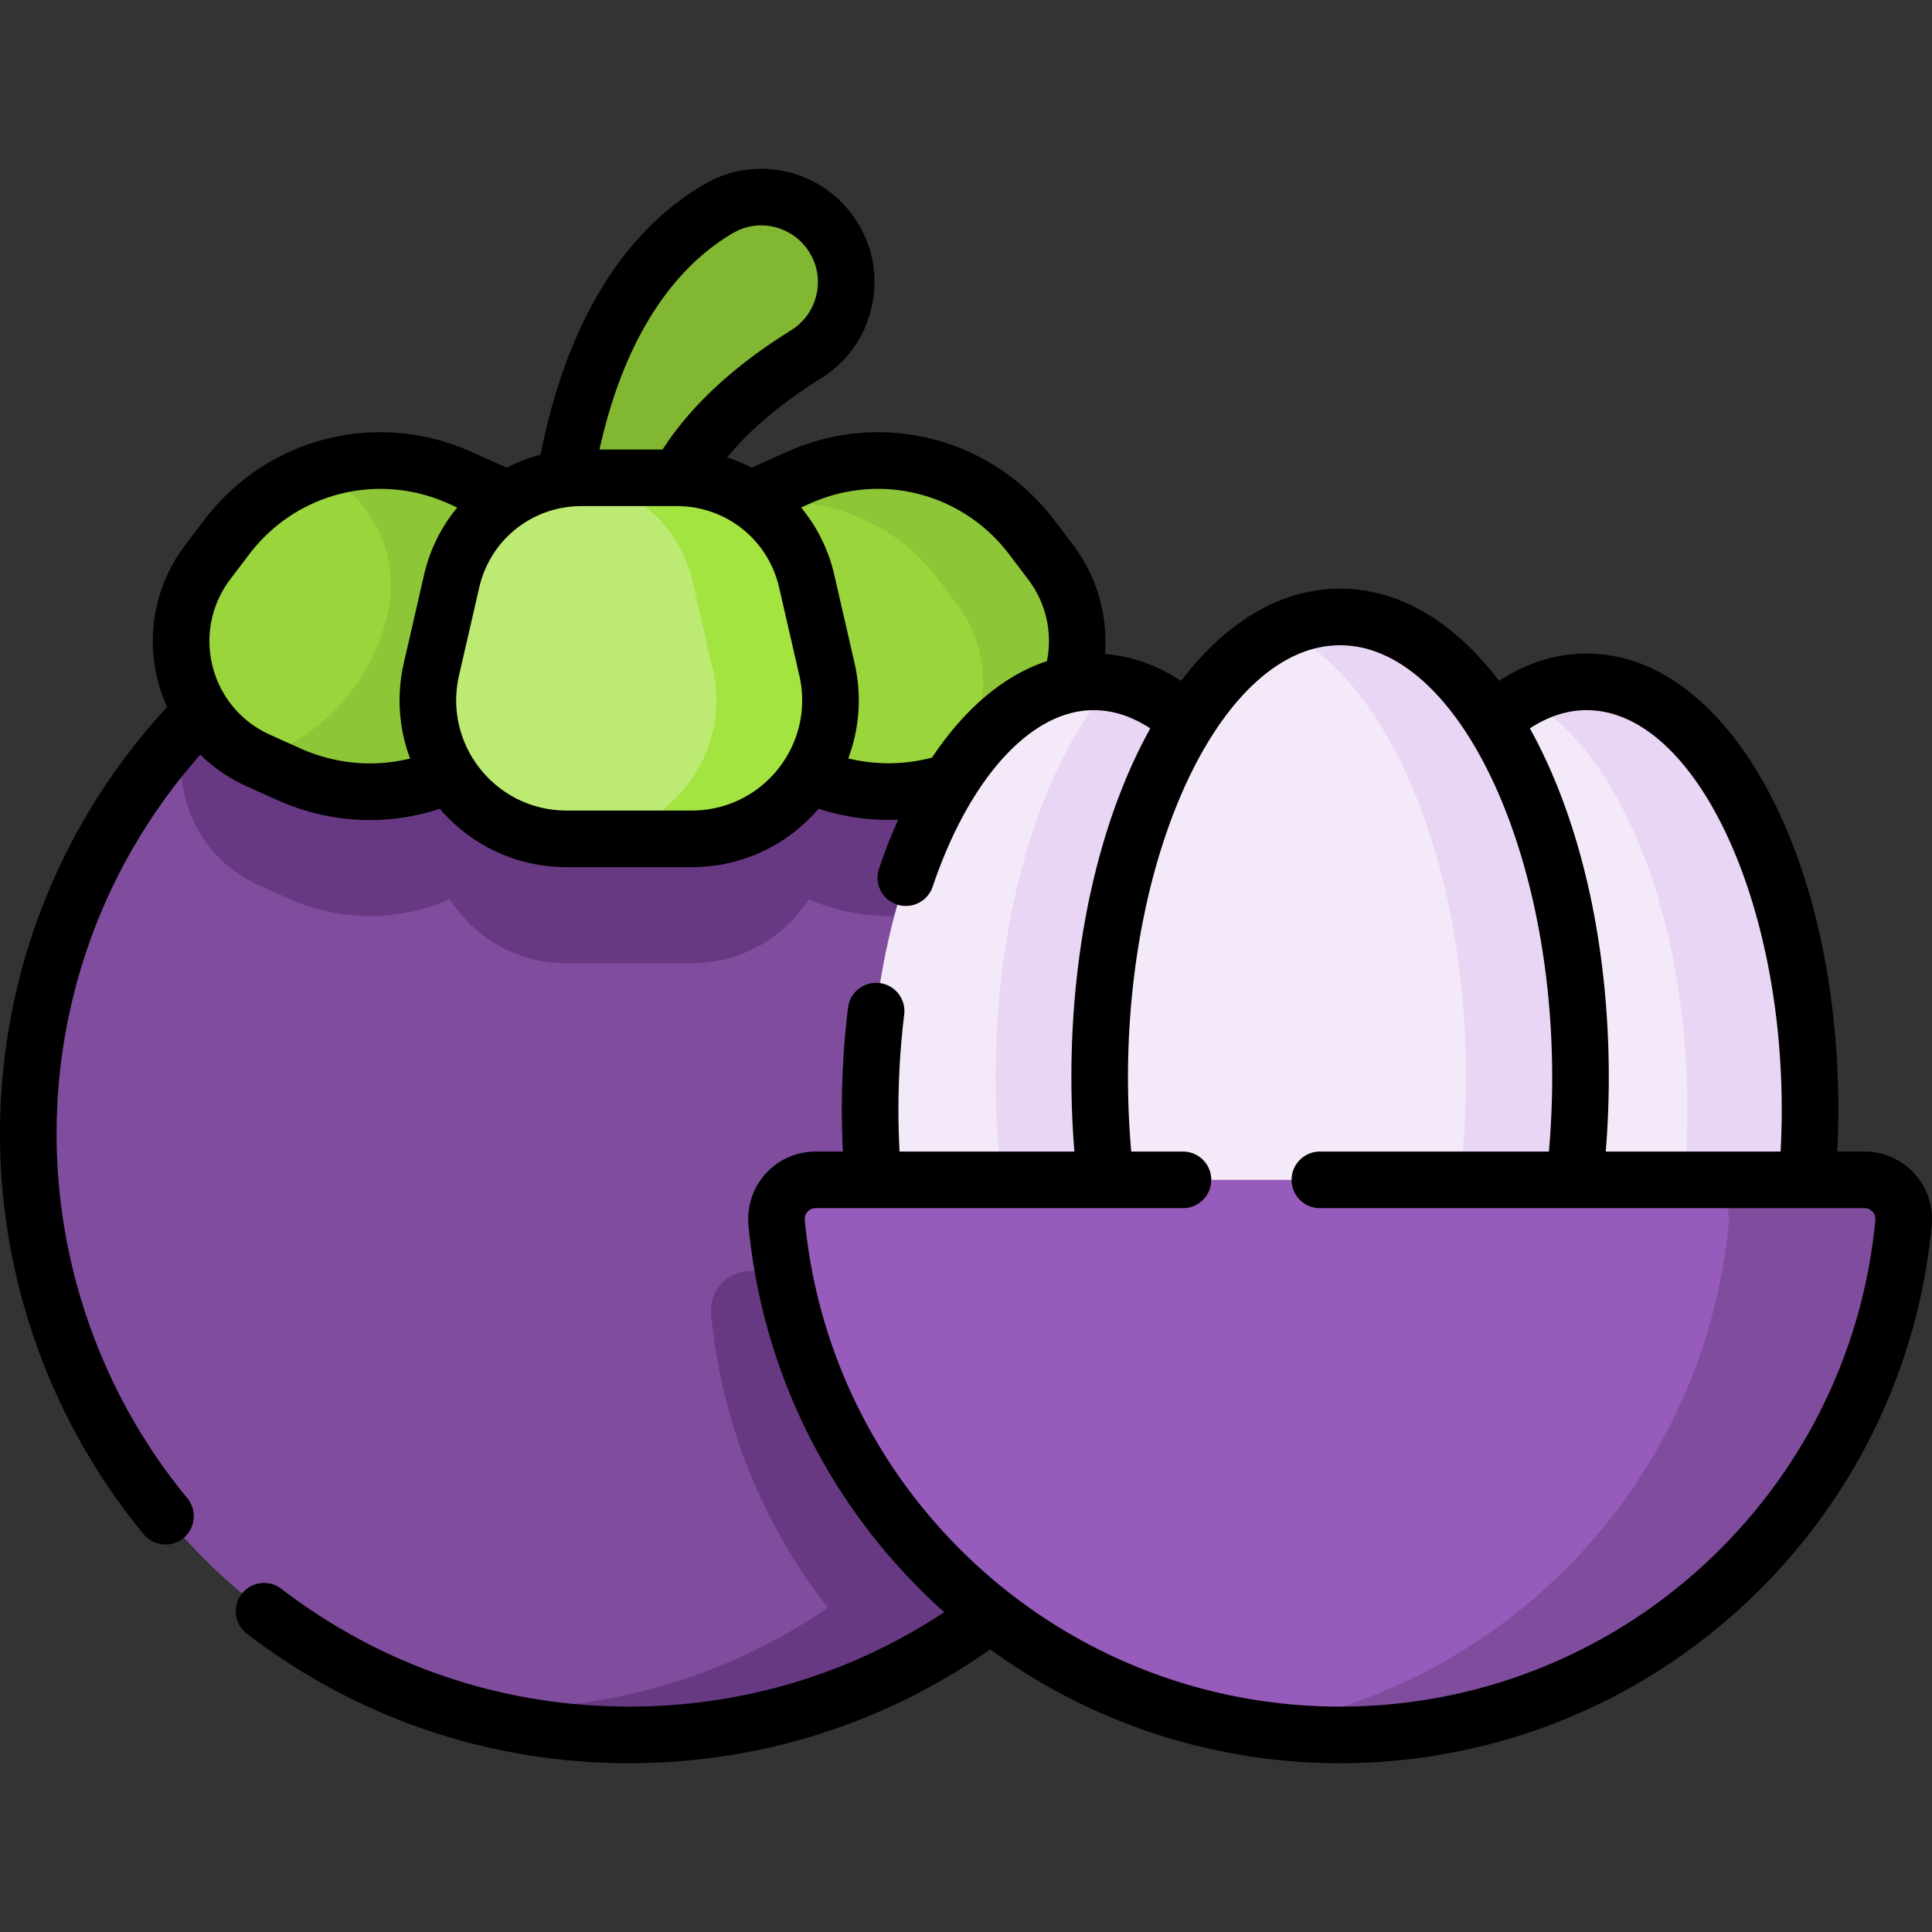 <svg xmlns="http://www.w3.org/2000/svg" width="512" height="512"><rect width="100%" height="100%" fill="#333333" stroke="none"/><path fill="#82b732" d="M147.456 150.736s-.186-70.309 43.078-95.48c10.306-5.996 23.522-2.77 30.047 7.209 6.932 10.603 3.729 24.789-7.032 31.474-17.642 10.96-40.199 30.177-40.199 56.797z"/><circle cx="166.738" cy="300.527" r="159.238" fill="#804d9e"/><g fill="#683983"><path d="M321.821 336.835c-11.04 47.33-43.18 86.54-85.95 107.19-26.33-24.38-43.89-58.07-47.45-95.84-.57-6.08 4.2-11.35 10.31-11.35zM265.025 234.516l-7.974 3.591c-14.333 6.447-29.72 5.92-42.746.198-6.458 10.093-17.76 16.98-30.972 16.98h-33.191c-13.213 0-24.514-6.886-30.972-16.98-13.026 5.722-28.413 6.249-42.746-.198l-7.974-3.591c-16.464-7.403-23.888-25.656-18.935-41.757 29.094-31.642 70.841-51.467 117.222-51.467s88.128 19.824 117.222 51.467c4.955 16.101-2.47 34.355-18.934 41.757"/><path d="M325.981 300.525c0 87.952-71.302 159.243-159.243 159.243-17.375 0-34.102-2.779-49.753-7.93 5.36.571 10.807.868 16.321.868 84.042 0 152.17-68.139 152.17-152.181s-68.128-152.17-152.17-152.17c-5.513 0-10.961.297-16.321.868 15.651-5.151 32.378-7.93 49.753-7.93 87.941-.001 159.243 71.29 159.243 159.232"/></g><path fill="#99d53b" d="m265.027 201.539-7.98 3.591c-30.843 13.88-66.584-4.519-73.207-37.687-3.041-15.228 4.841-30.538 19.002-36.911l8.691-3.911c21.794-9.808 47.473-3.261 61.91 15.784l4.985 6.575c13.459 17.756 6.917 43.416-13.401 52.559"/><path fill="#8dc637" d="m265.025 201.539-7.974 3.591a52.3 52.3 0 0 1-10.379 3.438c14.992-11.203 18.693-33.015 6.81-48.677l-4.986-6.579c-12.268-16.2-32.675-23.35-51.917-19.1a33 33 0 0 1 6.26-3.679l8.688-3.91c21.801-9.808 47.48-3.262 61.911 15.783l4.986 6.579c13.466 17.748 6.92 43.416-13.399 52.554"/><path fill="#99d53b" d="m68.449 201.539 7.98 3.591c30.843 13.88 66.584-4.519 73.207-37.687 3.041-15.228-4.841-30.538-19.002-36.911l-8.691-3.911c-21.794-9.808-47.473-3.261-61.91 15.784l-4.985 6.575c-13.458 17.756-6.916 43.416 13.401 52.559"/><path fill="#8dc637" d="M150.286 160.912a33 33 0 0 1-.648 6.535c-6.623 33.169-42.362 51.566-73.213 37.683l-7.974-3.591a8 8 0 0 1-.681-.33c17.199-5.689 31.258-20.11 35.168-39.693.439-2.186.648-4.371.648-6.524a33.35 33.35 0 0 0-19.176-30.17 51.28 51.28 0 0 1 37.54 1.801l8.688 3.91c12.124 5.459 19.648 17.463 19.648 30.379"/><path fill="#bcea73" d="M183.329 222.304h-33.181c-23.615 0-41.1-21.956-35.813-44.972l5.352-23.298c3.685-16.042 17.962-27.411 34.422-27.411h25.261c16.459 0 30.737 11.37 34.422 27.411l5.352 23.298c5.285 23.016-12.2 44.972-35.815 44.972"/><path fill="#a3e440" d="M183.334 222.308h-30.258c23.614 0 41.099-21.955 35.816-44.976l-5.349-23.295c-3.504-15.233-16.54-26.239-31.928-27.315a31 31 0 0 1 2.493-.099h25.261c16.464 0 30.742 11.368 34.421 27.414l5.349 23.295c5.293 23.021-12.192 44.976-35.805 44.976"/><ellipse cx="420.461" cy="294.118" fill="#f3e9f8" rx="59.22" ry="113.419"/><path fill="#e9d5f4" d="M479.685 294.114c0 62.643-26.516 113.419-59.229 113.419-5.638 0-11.08-1.51-16.243-4.325 24.809-13.532 42.976-57.253 42.976-109.094s-18.167-95.562-42.976-109.094c5.162-2.814 10.604-4.324 16.243-4.324 32.713-.001 59.229 50.786 59.229 113.418"/><path fill="#f3e9f8" d="M349.031 294.114c0 50.259-17.07 92.872-40.7 107.75-5.825 3.683-12.053 5.669-18.519 5.669-32.703 0-59.218-50.776-59.218-113.419 0-62.632 26.516-113.419 59.218-113.419q2.436 0 4.811.372c30.458 4.687 54.408 53.518 54.408 113.047"/><path fill="#e9d5f4" d="M349.031 294.114c0 50.259-17.07 92.872-40.7 107.75-25.781-15.612-44.465-61.805-44.465-116.347 0-44.29 12.322-83.065 30.757-104.449 30.458 4.686 54.408 53.517 54.408 113.046"/><ellipse cx="355.136" cy="285.519" fill="#f3e9f8" rx="63.71" ry="122.019"/><path fill="#e9d5f4" d="M418.843 285.517c0 67.391-28.523 122.016-63.708 122.016-5.225 0-10.304-1.21-15.167-3.486 27.861-13.025 48.542-61.153 48.542-118.53s-20.681-105.505-48.542-118.53c4.862-2.276 9.942-3.486 15.167-3.486 35.185 0 63.708 54.625 63.708 122.016"/><path fill="#975bbb" d="M216.123 312.674c-6.109 0-10.879 5.266-10.306 11.348 7.177 76.156 71.285 135.746 149.319 135.746s142.141-59.59 149.319-135.746c.573-6.082-4.197-11.348-10.306-11.348z"/><path fill="#804d9e" d="M504.454 324.023c-7.18 76.154-71.281 135.745-149.318 135.745-7.873 0-15.612-.61-23.153-1.779 67.246-10.418 119.709-65.498 126.165-133.965.569-6.083-4.2-11.349-10.304-11.349h46.307c6.103-.001 10.872 5.265 10.303 11.348"/><path d="M507.344 311.008a17.88 17.88 0 0 0-13.195-5.833h-7.247c.179-3.669.279-7.367.279-11.057 0-67.805-29.307-120.919-66.719-120.919-8.066 0-15.845 2.433-23.195 7.241-11.724-15.424-26.24-24.44-42.13-24.44s-30.409 9.017-42.133 24.444c-6.436-4.209-13.201-6.594-20.196-7.123.816-10.227-2.099-20.554-8.404-28.872l-4.984-6.574c-16.65-21.962-45.833-29.402-70.964-18.093l-8.694 3.912c-.182.082-.36.176-.541.261a42.6 42.6 0 0 0-6.555-2.742c7.506-9.064 17.237-16.179 24.843-20.904 6.957-4.322 11.762-11.096 13.528-19.074 1.759-7.941.275-16.065-4.177-22.875-8.742-13.37-26.356-17.582-40.095-9.587-27.17 15.807-38.659 46.954-43.501 71.721a42.6 42.6 0 0 0-9.004 3.461c-.182-.085-.362-.18-.545-.263l-8.69-3.909c-25.131-11.313-54.315-3.871-70.964 18.092l-4.985 6.574c-7.803 10.294-10.448 23.376-7.257 35.893a42.6 42.6 0 0 0 2.469 7.032C15.716 218.27 0 258.358 0 300.526c0 38.64 13.521 76.305 38.072 106.057a7.48 7.48 0 0 0 5.789 2.727 7.501 7.501 0 0 0 5.78-12.274C27.303 369.965 15 335.69 15 300.526c0-37.277 13.495-72.766 38.097-100.536a42.2 42.2 0 0 0 12.275 8.39l7.98 3.59c7.932 3.57 16.298 5.357 24.672 5.357 6.235 0 12.471-1.008 18.535-2.993 8.422 9.844 20.567 15.47 33.589 15.47h33.181c13.025 0 25.172-5.629 33.594-15.475a60.2 60.2 0 0 0 18.57 2.95c.842 0 1.684-.023 2.525-.058a146 146 0 0 0-5.063 12.963 7.5 7.5 0 0 0 7.107 9.902 7.505 7.505 0 0 0 7.105-5.102c9.751-28.858 26.092-46.784 42.646-46.784 5.083 0 10.123 1.622 15.027 4.827-12.976 23.337-20.911 55.917-20.911 92.492 0 6.593.27 13.179.8 19.656h-46.341a213 213 0 0 1-.294-11.057c0-8.515.515-17.007 1.53-25.242a7.5 7.5 0 0 0-6.526-8.36c-4.111-.512-7.855 2.415-8.361 6.526a222.3 222.3 0 0 0-1.364 38.133h-7.247a17.88 17.88 0 0 0-13.195 5.833 17.93 17.93 0 0 0-4.578 13.719c3.661 38.849 21.593 74.811 50.491 101.26.462.423.932.834 1.399 1.25-24.791 16.394-53.503 25.028-83.502 25.028-33.652 0-65.53-10.795-92.188-31.219a7.5 7.5 0 0 0-9.123 11.907c29.299 22.447 64.332 34.313 101.311 34.313 34.557 0 67.567-10.422 95.688-30.173 26.813 19.558 59.141 30.176 92.71 30.176 39.458 0 77.207-14.661 106.294-41.281 28.899-26.449 46.83-62.411 50.491-101.26a17.94 17.94 0 0 0-4.58-13.72M194.305 61.739c6.841-3.98 15.626-1.858 19.998 4.83a14.85 14.85 0 0 1 2.087 11.423c-.886 4.002-3.301 7.402-6.798 9.575-15.158 9.417-26.578 20.022-33.989 31.555h-16.736c7.689-34.638 23.285-50.312 35.438-57.383M79.508 198.291l-7.98-3.59c-7.589-3.416-13.121-10-15.177-18.064s-.352-16.492 4.675-23.124l4.985-6.574c12.4-16.359 34.134-21.902 52.857-13.476l2.309 1.039c-4.178 5.033-7.246 11.09-8.8 17.854l-5.352 23.298c-1.972 8.586-1.336 17.355 1.658 25.357-9.698 2.392-19.838 1.482-29.175-2.72m103.821 16.512h-33.181c-8.959 0-17.297-4.02-22.878-11.027s-7.631-16.034-5.626-24.766l5.352-23.298c2.92-12.712 14.068-21.59 27.112-21.59h25.261c13.043 0 24.191 8.878 27.112 21.59l5.352 23.298c2.005 8.731-.045 17.758-5.626 24.766s-13.92 11.027-22.878 11.027m63.675-14.035c-7.25 1.934-14.911 1.995-22.203.221 2.987-7.997 3.621-16.758 1.65-25.336l-5.352-23.298c-1.554-6.764-4.622-12.821-8.8-17.854l2.31-1.04c18.721-8.423 40.454-2.884 52.856 13.477l4.984 6.574c4.776 6.301 6.529 14.077 4.993 21.702-11.334 3.725-21.774 12.534-30.438 25.554m173.457-12.569c28.035 0 51.719 48.505 51.719 105.919 0 3.692-.103 7.393-.294 11.057h-46.344c.53-6.48.804-13.066.804-19.656 0-36.575-7.935-69.154-20.911-92.491 4.904-3.205 9.942-4.829 15.026-4.829m76.527 135.119c-3.312 35.139-19.536 67.67-45.685 91.603-26.314 24.083-60.467 37.347-96.167 37.347s-69.853-13.264-96.167-37.347c-26.149-23.933-42.374-56.464-45.685-91.603a2.86 2.86 0 0 1 .737-2.214 2.82 2.82 0 0 1 2.102-.93h97.376c4.142 0 7.5-3.357 7.5-7.5s-3.358-7.5-7.5-7.5h-13.708a226 226 0 0 1-.865-19.656c0-62.075 25.741-114.518 56.21-114.518s56.21 52.443 56.21 114.518c0 6.601-.302 13.189-.867 19.656h-60.69c-4.142 0-7.5 3.357-7.5 7.5s3.358 7.5 7.5 7.5h144.36a2.82 2.82 0 0 1 2.102.93c.32.352.841 1.108.737 2.214"/></svg>